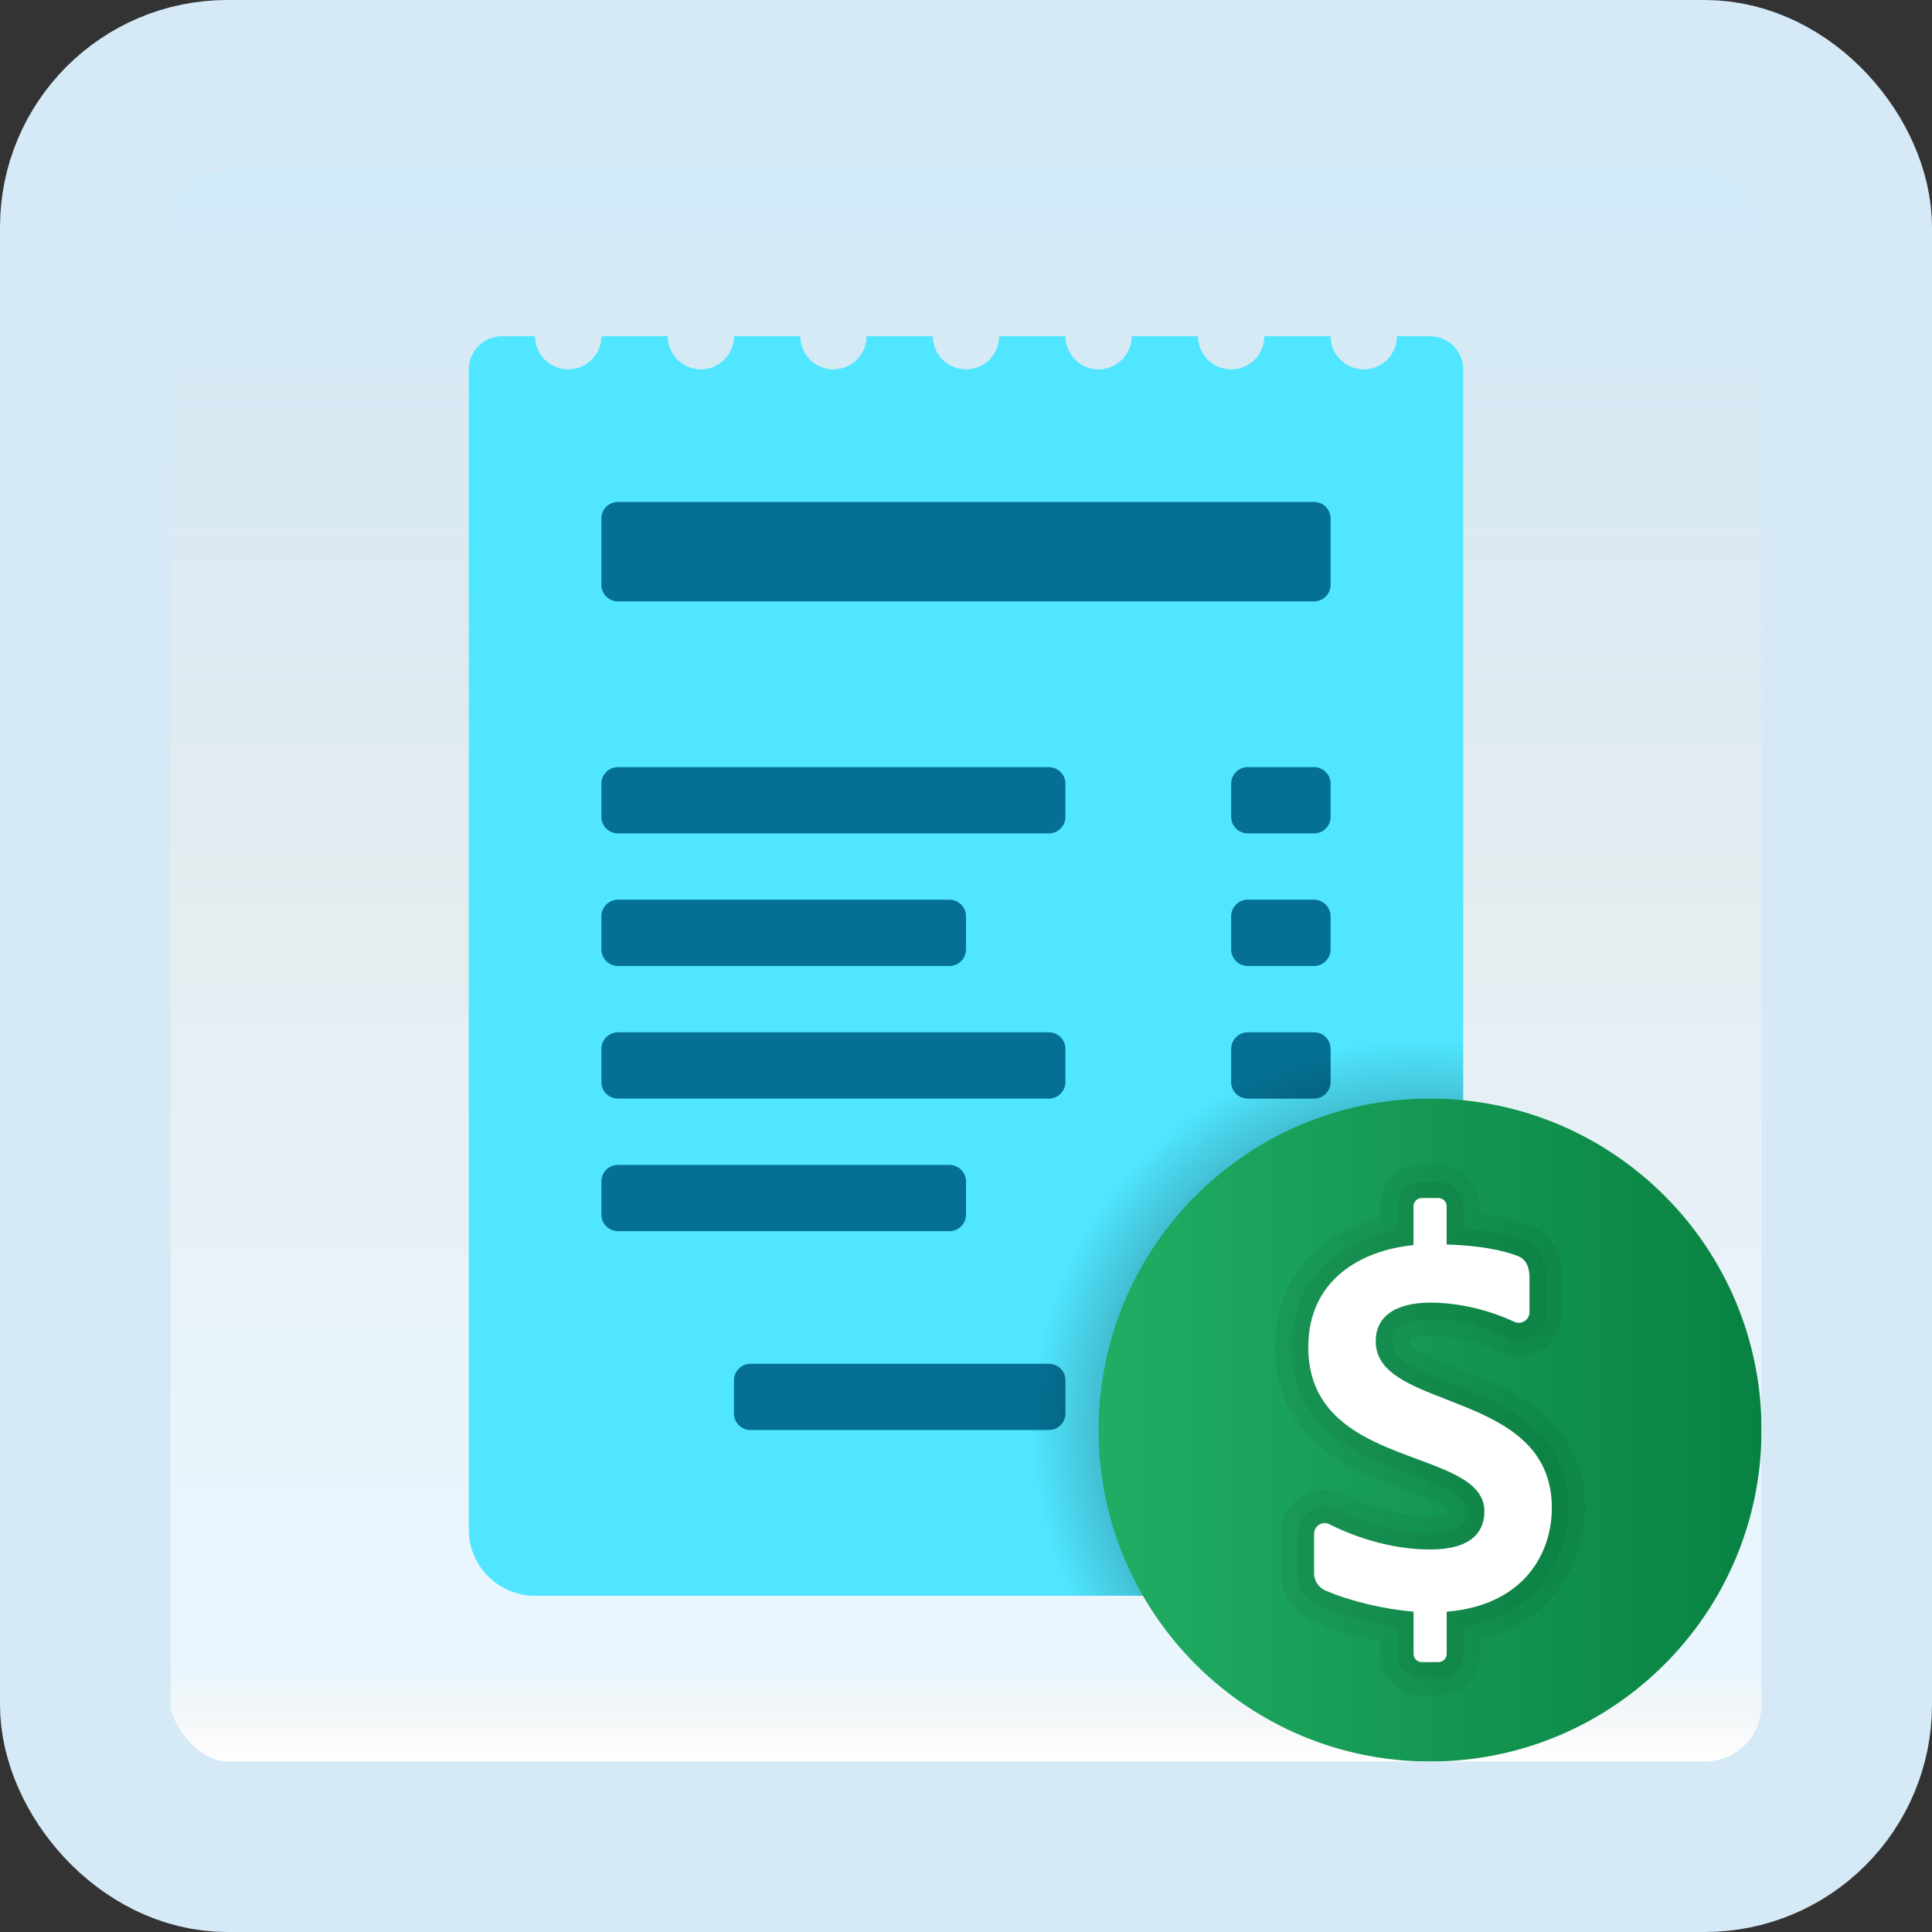 <svg width="170" height="170" viewBox="0 0 170 170" fill="none" xmlns="http://www.w3.org/2000/svg">
<rect x="0" y="0" width="170" height="170" fill="#333333" stroke="none"/>
<g id="receipt-dollar">
<rect x="7.5" y="7.5" width="155" height="155" rx="12.5" fill="white"/>
<rect x="7.5" y="7.5" width="155" height="155" rx="12.5" fill="url(#paint0_linear_1_1528)" fill-opacity="0.2"/>
<path id="Vector" d="M122.917 29.584C122.917 31.194 121.61 32.501 120 32.501C118.39 32.501 117.083 31.194 117.083 29.584H111.25C111.25 31.194 109.943 32.501 108.333 32.501C106.723 32.501 105.417 31.194 105.417 29.584H99.583C99.583 31.194 98.277 32.501 96.667 32.501C95.057 32.501 93.75 31.194 93.75 29.584H87.917C87.917 31.194 86.61 32.501 85 32.501C83.39 32.501 82.083 31.194 82.083 29.584H76.25C76.25 31.194 74.943 32.501 73.333 32.501C71.723 32.501 70.417 31.194 70.417 29.584H64.583C64.583 31.194 63.277 32.501 61.667 32.501C60.057 32.501 58.75 31.194 58.75 29.584H52.917C52.917 31.194 51.61 32.501 50 32.501C48.39 32.501 47.083 31.194 47.083 29.584H44.167C42.557 29.584 41.25 30.891 41.25 32.501V134.584C41.25 137.807 43.86 140.417 47.083 140.417H122.917C126.14 140.417 128.75 137.807 128.75 134.584V32.501C128.75 30.891 127.443 29.584 125.833 29.584H122.917Z" fill="#50E6FF"/>
<path id="Vector_2" d="M115.625 52.916H54.375C53.57 52.916 52.917 52.263 52.917 51.458V45.624C52.917 44.819 53.57 44.166 54.375 44.166H115.625C116.43 44.166 117.083 44.819 117.083 45.624V51.458C117.083 52.263 116.43 52.916 115.625 52.916Z" fill="#057093"/>
<path id="Vector_3" d="M115.625 73.333H109.792C108.987 73.333 108.333 72.68 108.333 71.875V68.958C108.333 68.153 108.987 67.5 109.792 67.5H115.625C116.43 67.5 117.083 68.153 117.083 68.958V71.875C117.083 72.68 116.43 73.333 115.625 73.333Z" fill="#057093"/>
<path id="Vector_4" d="M92.292 73.333H54.375C53.57 73.333 52.917 72.68 52.917 71.875V68.958C52.917 68.153 53.57 67.5 54.375 67.5H92.292C93.097 67.5 93.75 68.153 93.75 68.958V71.875C93.75 72.68 93.097 73.333 92.292 73.333Z" fill="#057093"/>
<path id="Vector_5" d="M115.625 84.999H109.792C108.987 84.999 108.333 84.346 108.333 83.541V80.624C108.333 79.819 108.987 79.166 109.792 79.166H115.625C116.43 79.166 117.083 79.819 117.083 80.624V83.541C117.083 84.346 116.43 84.999 115.625 84.999Z" fill="#057093"/>
<path id="Vector_6" d="M83.542 84.999H54.375C53.57 84.999 52.917 84.346 52.917 83.541V80.624C52.917 79.819 53.57 79.166 54.375 79.166H83.542C84.347 79.166 85 79.819 85 80.624V83.541C85 84.346 84.347 84.999 83.542 84.999Z" fill="#057093"/>
<path id="Vector_7" d="M115.625 96.667H109.792C108.987 96.667 108.333 96.014 108.333 95.209V92.292C108.333 91.487 108.987 90.834 109.792 90.834H115.625C116.43 90.834 117.083 91.487 117.083 92.292V95.209C117.083 96.014 116.43 96.667 115.625 96.667Z" fill="#057093"/>
<path id="Vector_8" d="M92.292 96.667H54.375C53.57 96.667 52.917 96.014 52.917 95.209V92.292C52.917 91.487 53.57 90.834 54.375 90.834H92.292C93.097 90.834 93.75 91.487 93.75 92.292V95.209C93.75 96.014 93.097 96.667 92.292 96.667Z" fill="#057093"/>
<path id="Vector_9" d="M115.625 108.333H109.792C108.987 108.333 108.333 107.68 108.333 106.875V103.958C108.333 103.153 108.987 102.5 109.792 102.5H115.625C116.43 102.5 117.083 103.153 117.083 103.958V106.875C117.083 107.68 116.43 108.333 115.625 108.333Z" fill="#057093"/>
<path id="Vector_10" d="M83.542 108.333H54.375C53.57 108.333 52.917 107.68 52.917 106.875V103.958C52.917 103.153 53.57 102.5 54.375 102.5H83.542C84.347 102.5 85 103.153 85 103.958V106.875C85 107.68 84.347 108.333 83.542 108.333Z" fill="#057093"/>
<path id="Vector_11" d="M115.625 125.833H103.958C103.153 125.833 102.5 125.18 102.5 124.375V121.458C102.5 120.653 103.153 120 103.958 120H115.625C116.43 120 117.083 120.653 117.083 121.458V124.375C117.083 125.18 116.43 125.833 115.625 125.833Z" fill="#057093"/>
<path id="Vector_12" d="M92.292 125.833H66.042C65.237 125.833 64.583 125.18 64.583 124.375V121.458C64.583 120.653 65.237 120 66.042 120H92.292C93.097 120 93.75 120.653 93.75 121.458V124.375C93.75 125.18 93.097 125.833 92.292 125.833Z" fill="#057093"/>
<path id="Vector_13" d="M125.833 90.834C106.534 90.834 90.833 106.534 90.833 125.834C90.833 131.043 92.009 135.972 94.056 140.417H122.917C126.14 140.417 128.75 137.807 128.75 134.584V90.983C127.785 90.901 126.819 90.834 125.833 90.834Z" fill="url(#paint1_radial_1_1528)"/>
<path id="Vector_14" d="M125.833 154.999C141.942 154.999 155 141.941 155 125.833C155 109.724 141.942 96.666 125.833 96.666C109.725 96.666 96.667 109.724 96.667 125.833C96.667 141.941 109.725 154.999 125.833 154.999Z" fill="url(#paint2_linear_1_1528)"/>
<path id="Vector_15" opacity="0.05" d="M125.104 149.172C123.095 149.172 121.458 147.536 121.458 145.527V144.372C119.347 143.995 117.232 143.389 115.5 142.654C113.799 141.925 112.705 140.274 112.705 138.445V134.971C112.705 132.842 114.435 131.107 116.561 131.107C117.162 131.107 117.766 131.252 118.305 131.527C119.183 131.976 122.301 133.431 125.833 133.431C127.356 133.431 127.712 133.102 127.715 133.096C127.429 132.515 124.897 131.576 123.681 131.127C119.11 129.435 112.198 126.878 112.198 118.542C112.198 112.808 115.634 108.613 121.455 107.123V106.146C121.455 104.136 123.092 102.5 125.101 102.5H126.56C128.569 102.5 130.205 104.136 130.205 106.146V106.793C131.935 106.992 133.393 107.33 134.639 107.814C135.313 108.08 137.5 109.188 137.5 112.405V115.459C137.5 117.585 135.767 119.315 133.638 119.315C133.064 119.315 132.504 119.189 131.979 118.941C130.865 118.419 128.581 117.541 125.833 117.541C125.142 117.541 123.973 117.646 123.973 118.031C123.973 118.731 126.819 119.837 128.348 120.429C132.781 122.152 139.469 124.751 139.469 132.679C139.469 137.095 137.016 142.619 130.211 144.293V145.524C130.211 147.533 128.575 149.17 126.565 149.17L125.104 149.172Z" fill="black"/>
<path id="Vector_16" opacity="0.05" d="M125.104 147.715C123.9 147.715 122.917 146.735 122.917 145.527V143.124C120.542 142.806 118.06 142.156 116.068 141.31C114.91 140.814 114.164 139.688 114.164 138.446V134.972C114.164 133.645 115.24 132.566 116.561 132.566C116.935 132.566 117.311 132.656 117.643 132.825C118.591 133.312 121.969 134.89 125.833 134.89C129.152 134.89 129.152 133.514 129.152 132.994C129.152 131.694 127.277 130.906 124.188 129.76C119.746 128.115 113.659 125.86 113.659 118.539C113.659 112.204 118.224 109.154 122.917 108.293V106.146C122.917 104.939 123.9 103.959 125.104 103.959H126.562C127.767 103.959 128.75 104.939 128.75 106.146V108.124C130.937 108.279 132.699 108.626 134.111 109.174C134.694 109.404 136.045 110.171 136.045 112.406V115.459C136.045 116.781 134.965 117.857 133.641 117.857C133.28 117.857 132.932 117.778 132.603 117.621C131.378 117.046 128.87 116.084 125.836 116.084C123.634 116.084 122.517 116.74 122.517 118.032C122.517 119.616 124.524 120.508 127.822 121.791C132.122 123.463 138.01 125.749 138.01 132.682C138.01 136.894 135.555 141.978 128.753 143.109V145.53C128.753 146.738 127.77 147.718 126.565 147.718H125.104V147.715Z" fill="black"/>
<path id="Vector_17" d="M136.549 132.678C136.549 122.181 121.053 124.231 121.053 118.031C121.053 114.793 124.693 114.621 125.83 114.621C128.566 114.621 131.206 115.356 133.218 116.298C133.854 116.599 134.583 116.158 134.583 115.458V112.404C134.583 111.381 134.198 110.774 133.583 110.532C132.203 109.995 130.223 109.601 127.292 109.505V106.145C127.292 105.743 126.965 105.416 126.562 105.416H125.104C124.702 105.416 124.375 105.743 124.375 106.145V109.561C119.828 110.004 115.117 112.571 115.117 118.538C115.117 129.42 130.614 127.259 130.614 132.99C130.614 134.793 129.462 136.344 125.836 136.344C122.19 136.344 118.839 135.073 116.987 134.122C116.363 133.804 115.628 134.265 115.628 134.965V138.441C115.628 139.106 116.03 139.701 116.646 139.964C118.842 140.897 121.788 141.603 124.381 141.81V145.523C124.381 145.926 124.707 146.252 125.11 146.252H126.568C126.971 146.252 127.297 145.926 127.297 145.523V141.816C134.093 141.25 136.549 136.697 136.549 132.678Z" fill="white"/>
<rect x="7.5" y="7.5" width="155" height="155" rx="12.5" stroke="#D5EAF6" stroke-width="15"/>
</g>
<defs>
<linearGradient id="paint0_linear_1_1528" x1="85" y1="15" x2="85" y2="155" gradientUnits="userSpaceOnUse">
<stop stop-color="#199AE0"/>
<stop offset="0.472" stop-color="#0D5176" stop-opacity="0.528"/>
<stop offset="0.941" stop-color="#12A6F7" stop-opacity="0.465"/>
<stop offset="1" stop-opacity="0"/>
</linearGradient>
<radialGradient id="paint1_radial_1_1528" cx="0" cy="0" r="1" gradientUnits="userSpaceOnUse" gradientTransform="translate(124.932 125.554) scale(34.933 34.933)">
<stop/>
<stop offset="0.979" stop-opacity="0"/>
</radialGradient>
<linearGradient id="paint2_linear_1_1528" x1="96.667" y1="125.833" x2="155" y2="125.833" gradientUnits="userSpaceOnUse">
<stop stop-color="#21AD64"/>
<stop offset="1" stop-color="#088242"/>
</linearGradient>
</defs>
</svg>
